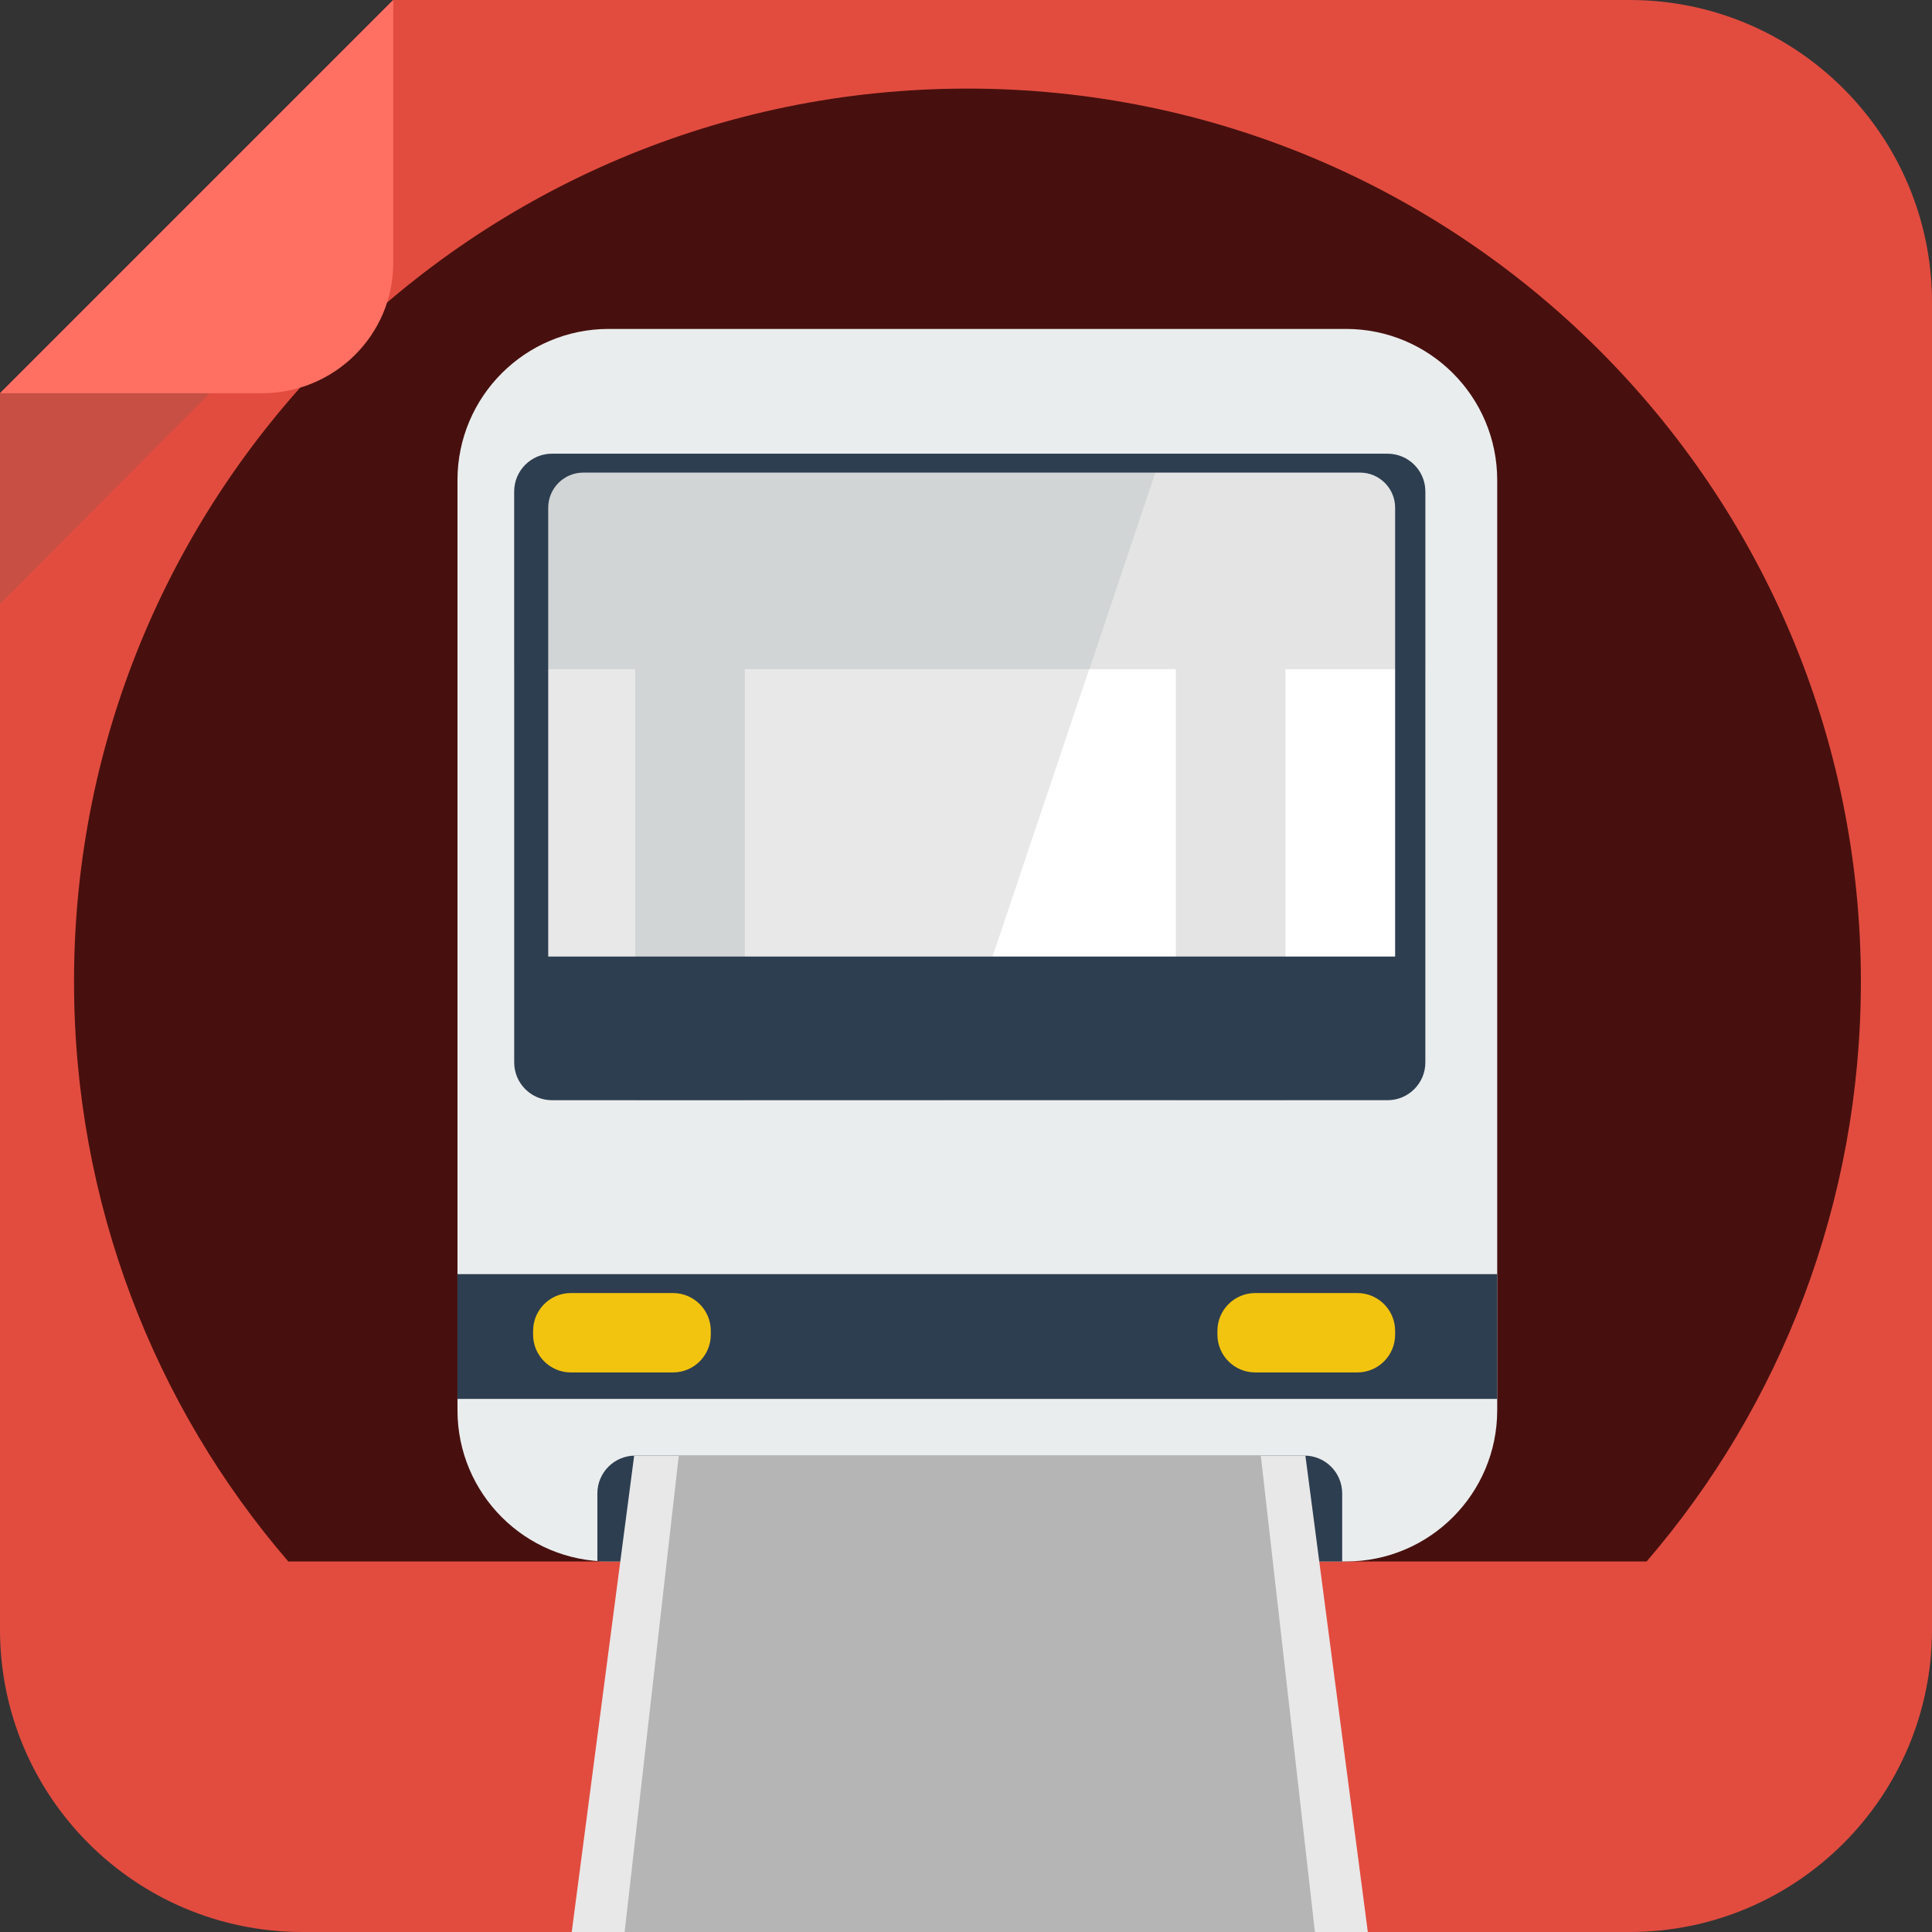 <?xml version="1.0" encoding="iso-8859-1"?>
<!-- Generator: Adobe Illustrator 16.0.3, SVG Export Plug-In . SVG Version: 6.00 Build 0)  -->
<!DOCTYPE svg PUBLIC "-//W3C//DTD SVG 1.1//EN" "http://www.w3.org/Graphics/SVG/1.1/DTD/svg11.dtd">
<svg version="1.1" id="Layer_1" xmlns="http://www.w3.org/2000/svg" xmlns:xlink="http://www.w3.org/1999/xlink" x="0px" y="0px"
	 width="511px" height="511px" viewBox="0 0 511 511" style="enable-background:new 0 0 511 511;" xml:space="preserve">
<rect x="0" y="0" width="511" height="511" fill="#333333" stroke="none"/>
<path style="fill:#E24C3F;" d="M511,431c0,44.183-35.817,80-80,80H80c-44.183,0-80-35.817-80-80V104L104,0h327
	c44.183,0,80,35.817,80,80V431z"/>
<path style="fill:#47100E;" d="M435.514,413c35.328-41,56.675-94.741,56.675-153.35c0-130.506-105.797-236.217-236.306-236.217
	c-130.507,0-236.305,105.668-236.305,236.174C19.578,318.216,40.924,372,76.252,413H435.514z"/>
<path style="fill:#FF7063;" d="M0,104h69.334C88.4,104,104,88.666,104,69.6V0L0,104z"/>
<polygon style="opacity:0.2;fill:#5D5D5D;" points="0,159.733 0,104 55.467,104 "/>
<path style="fill:#EAEDEE;" d="M396,373c0,22.092-17.908,40-40,40H161c-22.092,0-40-17.908-40-40V127c0-22.092,17.908-40,40-40h195
	c22.092,0,40,17.908,40,40V373z"/>
<path style="fill:#FFFFFF;" d="M377,281c0,5.522-4.477,10-10,10H146c-5.523,0-10-4.478-10-10V130c0-5.522,4.477-10,10-10h221
	c5.523,0,10,4.478,10,10V281z"/>
<path style="fill:#E8E8E8;" d="M307.243,120H146c-5.523,0-10,4.478-10,10v151c0,5.522,4.477,10,10,10h103.743L307.243,120z"/>
<path style="fill:#E4E4E4;" d="M377,130c0-5.522-4.477-10-10-10H146c-5.523,0-10,4.478-10,10v47h32v114h29V177h114v114h29V177h37
	V130z"/>
<path style="fill:#D2D5D6;" d="M288.153,177l19.09-57H146c-5.523,0-10,4.478-10,10v47h32v114h29V177H288.153z"/>
<path style="fill:#2D3E50;" d="M367,120H146c-5.523,0-10,4.478-10,10v151c0,5.522,4.477,10,10,10h221c5.523,0,10-4.478,10-10V130
	C377,124.478,372.523,120,367,120z M369,276.713c0,5.129-4.157,9.287-9.286,9.287H154.286c-5.129,0-9.286-4.158-9.286-9.287V134.287
	c0-5.129,4.157-9.287,9.286-9.287h205.428c5.129,0,9.286,4.158,9.286,9.287V276.713z"/>
<rect x="121" y="337" style="fill:#2D3E50;" width="275" height="33"/>
<rect x="139" y="253" style="fill:#2D3E50;" width="233" height="35"/>
<path style="fill:#2D3E50;" d="M345,385H168c-5.523,0-10,4.478-10,10v17.876c0.992,0.074,1.99,0.124,3,0.124h194v-18
	C355,389.478,350.523,385,345,385z"/>
<polygon style="fill:#E8E8E8;" points="361.781,511 345.267,385 167.733,385 151.219,511 "/>
<polygon style="fill:#B5B5B5;" points="347.789,511 333.47,385 179.53,385 165.211,511 "/>
<path style="fill:#F3C40F;" d="M188,353c0,5.522-4.477,10-10,10h-27c-5.523,0-10-4.478-10-10v-1c0-5.522,4.477-10,10-10h27
	c5.523,0,10,4.478,10,10V353z"/>
<path style="fill:#F3C40F;" d="M369,353c0,5.522-4.477,10-10,10h-27c-5.523,0-10-4.478-10-10v-1c0-5.522,4.477-10,10-10h27
	c5.523,0,10,4.478,10,10V353z"/>
<g>
</g>
<g>
</g>
<g>
</g>
<g>
</g>
<g>
</g>
<g>
</g>
<g>
</g>
<g>
</g>
<g>
</g>
<g>
</g>
<g>
</g>
<g>
</g>
<g>
</g>
<g>
</g>
<g>
</g>
</svg>
